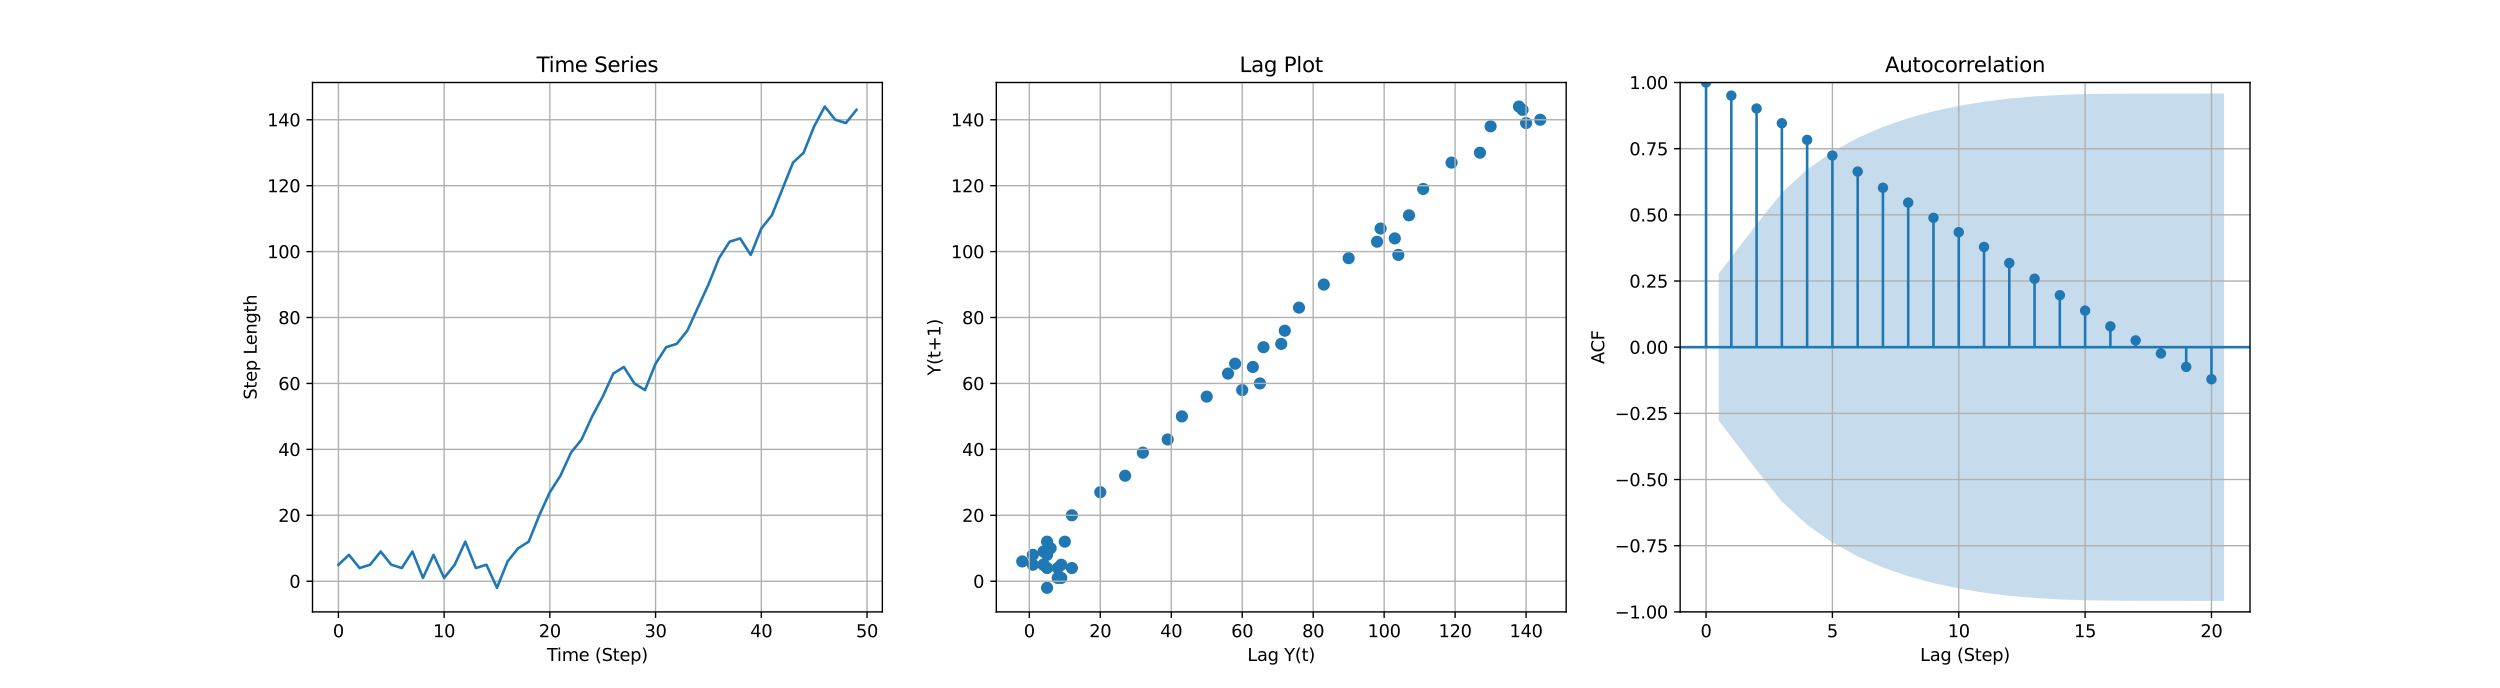 <?xml version="1.0" encoding="utf-8" standalone="no"?>
<!DOCTYPE svg PUBLIC "-//W3C//DTD SVG 1.1//EN"
  "http://www.w3.org/Graphics/SVG/1.1/DTD/svg11.dtd">
<svg xmlns:xlink="http://www.w3.org/1999/xlink" width="1440pt" height="396pt" viewBox="0 0 1440 396" xmlns="http://www.w3.org/2000/svg" version="1.1">
 <defs>
  <style type="text/css">*{stroke-linejoin: round; stroke-linecap: butt}</style>
 </defs>
 <g id="figure_1">
  <g id="patch_1">
   <path d="M 0 396 
L 1440 396 
L 1440 0 
L 0 0 
z
" style="fill: #ffffff"/>
  </g>
  <g id="axes_1">
   <g id="patch_2">
    <path d="M 180 352.44 
L 508.235 352.44 
L 508.235 47.52 
L 180 47.52 
z
" style="fill: #ffffff"/>
   </g>
   <g id="matplotlib.axis_1">
    <g id="xtick_1">
     <g id="line2d_1">
      <path d="M 194.92 352.44 
L 194.92 47.52 
" clip-path="url(#p17cca7679c)" style="fill: none; stroke: #b0b0b0; stroke-width: 0.8; stroke-linecap: square"/>
     </g>
     <g id="line2d_2">
      <defs>
       <path id="m54117501cc" d="M 0 0 
L 0 3.5 
" style="stroke: #000000; stroke-width: 0.8"/>
      </defs>
      <g>
       <use xlink:href="#m54117501cc" x="194.92" y="352.44" style="stroke: #000000; stroke-width: 0.8"/>
      </g>
     </g>
     <g id="text_1">
      <!-- 0 -->
      <g transform="translate(191.739 367.038)scale(0.1 -0.1)">
       <defs>
        <path id="DejaVuSans-30" d="M 2034 4250 
Q 1547 4250 1301 3770 
Q 1056 3291 1056 2328 
Q 1056 1369 1301 889 
Q 1547 409 2034 409 
Q 2525 409 2770 889 
Q 3016 1369 3016 2328 
Q 3016 3291 2770 3770 
Q 2525 4250 2034 4250 
z
M 2034 4750 
Q 2819 4750 3233 4129 
Q 3647 3509 3647 2328 
Q 3647 1150 3233 529 
Q 2819 -91 2034 -91 
Q 1250 -91 836 529 
Q 422 1150 422 2328 
Q 422 3509 836 4129 
Q 1250 4750 2034 4750 
z
" transform="scale(0.016)"/>
       </defs>
       <use xlink:href="#DejaVuSans-30"/>
      </g>
     </g>
    </g>
    <g id="xtick_2">
     <g id="line2d_3">
      <path d="M 255.817 352.44 
L 255.817 47.52 
" clip-path="url(#p17cca7679c)" style="fill: none; stroke: #b0b0b0; stroke-width: 0.8; stroke-linecap: square"/>
     </g>
     <g id="line2d_4">
      <g>
       <use xlink:href="#m54117501cc" x="255.817" y="352.44" style="stroke: #000000; stroke-width: 0.8"/>
      </g>
     </g>
     <g id="text_2">
      <!-- 10 -->
      <g transform="translate(249.454 367.038)scale(0.1 -0.1)">
       <defs>
        <path id="DejaVuSans-31" d="M 794 531 
L 1825 531 
L 1825 4091 
L 703 3866 
L 703 4441 
L 1819 4666 
L 2450 4666 
L 2450 531 
L 3481 531 
L 3481 0 
L 794 0 
L 794 531 
z
" transform="scale(0.016)"/>
       </defs>
       <use xlink:href="#DejaVuSans-31"/>
       <use xlink:href="#DejaVuSans-30" x="63.623"/>
      </g>
     </g>
    </g>
    <g id="xtick_3">
     <g id="line2d_5">
      <path d="M 316.714 352.44 
L 316.714 47.52 
" clip-path="url(#p17cca7679c)" style="fill: none; stroke: #b0b0b0; stroke-width: 0.8; stroke-linecap: square"/>
     </g>
     <g id="line2d_6">
      <g>
       <use xlink:href="#m54117501cc" x="316.714" y="352.44" style="stroke: #000000; stroke-width: 0.8"/>
      </g>
     </g>
     <g id="text_3">
      <!-- 20 -->
      <g transform="translate(310.351 367.038)scale(0.1 -0.1)">
       <defs>
        <path id="DejaVuSans-32" d="M 1228 531 
L 3431 531 
L 3431 0 
L 469 0 
L 469 531 
Q 828 903 1448 1529 
Q 2069 2156 2228 2338 
Q 2531 2678 2651 2914 
Q 2772 3150 2772 3378 
Q 2772 3750 2511 3984 
Q 2250 4219 1831 4219 
Q 1534 4219 1204 4116 
Q 875 4013 500 3803 
L 500 4441 
Q 881 4594 1212 4672 
Q 1544 4750 1819 4750 
Q 2544 4750 2975 4387 
Q 3406 4025 3406 3419 
Q 3406 3131 3298 2873 
Q 3191 2616 2906 2266 
Q 2828 2175 2409 1742 
Q 1991 1309 1228 531 
z
" transform="scale(0.016)"/>
       </defs>
       <use xlink:href="#DejaVuSans-32"/>
       <use xlink:href="#DejaVuSans-30" x="63.623"/>
      </g>
     </g>
    </g>
    <g id="xtick_4">
     <g id="line2d_7">
      <path d="M 377.611 352.44 
L 377.611 47.52 
" clip-path="url(#p17cca7679c)" style="fill: none; stroke: #b0b0b0; stroke-width: 0.8; stroke-linecap: square"/>
     </g>
     <g id="line2d_8">
      <g>
       <use xlink:href="#m54117501cc" x="377.611" y="352.44" style="stroke: #000000; stroke-width: 0.8"/>
      </g>
     </g>
     <g id="text_4">
      <!-- 30 -->
      <g transform="translate(371.249 367.038)scale(0.1 -0.1)">
       <defs>
        <path id="DejaVuSans-33" d="M 2597 2516 
Q 3050 2419 3304 2112 
Q 3559 1806 3559 1356 
Q 3559 666 3084 287 
Q 2609 -91 1734 -91 
Q 1441 -91 1130 -33 
Q 819 25 488 141 
L 488 750 
Q 750 597 1062 519 
Q 1375 441 1716 441 
Q 2309 441 2620 675 
Q 2931 909 2931 1356 
Q 2931 1769 2642 2001 
Q 2353 2234 1838 2234 
L 1294 2234 
L 1294 2753 
L 1863 2753 
Q 2328 2753 2575 2939 
Q 2822 3125 2822 3475 
Q 2822 3834 2567 4026 
Q 2313 4219 1838 4219 
Q 1578 4219 1281 4162 
Q 984 4106 628 3988 
L 628 4550 
Q 988 4650 1302 4700 
Q 1616 4750 1894 4750 
Q 2613 4750 3031 4423 
Q 3450 4097 3450 3541 
Q 3450 3153 3228 2886 
Q 3006 2619 2597 2516 
z
" transform="scale(0.016)"/>
       </defs>
       <use xlink:href="#DejaVuSans-33"/>
       <use xlink:href="#DejaVuSans-30" x="63.623"/>
      </g>
     </g>
    </g>
    <g id="xtick_5">
     <g id="line2d_9">
      <path d="M 438.508 352.44 
L 438.508 47.52 
" clip-path="url(#p17cca7679c)" style="fill: none; stroke: #b0b0b0; stroke-width: 0.8; stroke-linecap: square"/>
     </g>
     <g id="line2d_10">
      <g>
       <use xlink:href="#m54117501cc" x="438.508" y="352.44" style="stroke: #000000; stroke-width: 0.8"/>
      </g>
     </g>
     <g id="text_5">
      <!-- 40 -->
      <g transform="translate(432.146 367.038)scale(0.1 -0.1)">
       <defs>
        <path id="DejaVuSans-34" d="M 2419 4116 
L 825 1625 
L 2419 1625 
L 2419 4116 
z
M 2253 4666 
L 3047 4666 
L 3047 1625 
L 3713 1625 
L 3713 1100 
L 3047 1100 
L 3047 0 
L 2419 0 
L 2419 1100 
L 313 1100 
L 313 1709 
L 2253 4666 
z
" transform="scale(0.016)"/>
       </defs>
       <use xlink:href="#DejaVuSans-34"/>
       <use xlink:href="#DejaVuSans-30" x="63.623"/>
      </g>
     </g>
    </g>
    <g id="xtick_6">
     <g id="line2d_11">
      <path d="M 499.405 352.44 
L 499.405 47.52 
" clip-path="url(#p17cca7679c)" style="fill: none; stroke: #b0b0b0; stroke-width: 0.8; stroke-linecap: square"/>
     </g>
     <g id="line2d_12">
      <g>
       <use xlink:href="#m54117501cc" x="499.405" y="352.44" style="stroke: #000000; stroke-width: 0.8"/>
      </g>
     </g>
     <g id="text_6">
      <!-- 50 -->
      <g transform="translate(493.043 367.038)scale(0.1 -0.1)">
       <defs>
        <path id="DejaVuSans-35" d="M 691 4666 
L 3169 4666 
L 3169 4134 
L 1269 4134 
L 1269 2991 
Q 1406 3038 1543 3061 
Q 1681 3084 1819 3084 
Q 2600 3084 3056 2656 
Q 3513 2228 3513 1497 
Q 3513 744 3044 326 
Q 2575 -91 1722 -91 
Q 1428 -91 1123 -41 
Q 819 9 494 109 
L 494 744 
Q 775 591 1075 516 
Q 1375 441 1709 441 
Q 2250 441 2565 725 
Q 2881 1009 2881 1497 
Q 2881 1984 2565 2268 
Q 2250 2553 1709 2553 
Q 1456 2553 1204 2497 
Q 953 2441 691 2322 
L 691 4666 
z
" transform="scale(0.016)"/>
       </defs>
       <use xlink:href="#DejaVuSans-35"/>
       <use xlink:href="#DejaVuSans-30" x="63.623"/>
      </g>
     </g>
    </g>
    <g id="text_7">
     <!-- Time (Step) -->
     <g transform="translate(315.008 380.717)scale(0.1 -0.1)">
      <defs>
       <path id="DejaVuSans-54" d="M -19 4666 
L 3928 4666 
L 3928 4134 
L 2272 4134 
L 2272 0 
L 1638 0 
L 1638 4134 
L -19 4134 
L -19 4666 
z
" transform="scale(0.016)"/>
       <path id="DejaVuSans-69" d="M 603 3500 
L 1178 3500 
L 1178 0 
L 603 0 
L 603 3500 
z
M 603 4863 
L 1178 4863 
L 1178 4134 
L 603 4134 
L 603 4863 
z
" transform="scale(0.016)"/>
       <path id="DejaVuSans-6d" d="M 3328 2828 
Q 3544 3216 3844 3400 
Q 4144 3584 4550 3584 
Q 5097 3584 5394 3201 
Q 5691 2819 5691 2113 
L 5691 0 
L 5113 0 
L 5113 2094 
Q 5113 2597 4934 2840 
Q 4756 3084 4391 3084 
Q 3944 3084 3684 2787 
Q 3425 2491 3425 1978 
L 3425 0 
L 2847 0 
L 2847 2094 
Q 2847 2600 2669 2842 
Q 2491 3084 2119 3084 
Q 1678 3084 1418 2786 
Q 1159 2488 1159 1978 
L 1159 0 
L 581 0 
L 581 3500 
L 1159 3500 
L 1159 2956 
Q 1356 3278 1631 3431 
Q 1906 3584 2284 3584 
Q 2666 3584 2933 3390 
Q 3200 3197 3328 2828 
z
" transform="scale(0.016)"/>
       <path id="DejaVuSans-65" d="M 3597 1894 
L 3597 1613 
L 953 1613 
Q 991 1019 1311 708 
Q 1631 397 2203 397 
Q 2534 397 2845 478 
Q 3156 559 3463 722 
L 3463 178 
Q 3153 47 2828 -22 
Q 2503 -91 2169 -91 
Q 1331 -91 842 396 
Q 353 884 353 1716 
Q 353 2575 817 3079 
Q 1281 3584 2069 3584 
Q 2775 3584 3186 3129 
Q 3597 2675 3597 1894 
z
M 3022 2063 
Q 3016 2534 2758 2815 
Q 2500 3097 2075 3097 
Q 1594 3097 1305 2825 
Q 1016 2553 972 2059 
L 3022 2063 
z
" transform="scale(0.016)"/>
       <path id="DejaVuSans-20" transform="scale(0.016)"/>
       <path id="DejaVuSans-28" d="M 1984 4856 
Q 1566 4138 1362 3434 
Q 1159 2731 1159 2009 
Q 1159 1288 1364 580 
Q 1569 -128 1984 -844 
L 1484 -844 
Q 1016 -109 783 600 
Q 550 1309 550 2009 
Q 550 2706 781 3412 
Q 1013 4119 1484 4856 
L 1984 4856 
z
" transform="scale(0.016)"/>
       <path id="DejaVuSans-53" d="M 3425 4513 
L 3425 3897 
Q 3066 4069 2747 4153 
Q 2428 4238 2131 4238 
Q 1616 4238 1336 4038 
Q 1056 3838 1056 3469 
Q 1056 3159 1242 3001 
Q 1428 2844 1947 2747 
L 2328 2669 
Q 3034 2534 3370 2195 
Q 3706 1856 3706 1288 
Q 3706 609 3251 259 
Q 2797 -91 1919 -91 
Q 1588 -91 1214 -16 
Q 841 59 441 206 
L 441 856 
Q 825 641 1194 531 
Q 1563 422 1919 422 
Q 2459 422 2753 634 
Q 3047 847 3047 1241 
Q 3047 1584 2836 1778 
Q 2625 1972 2144 2069 
L 1759 2144 
Q 1053 2284 737 2584 
Q 422 2884 422 3419 
Q 422 4038 858 4394 
Q 1294 4750 2059 4750 
Q 2388 4750 2728 4690 
Q 3069 4631 3425 4513 
z
" transform="scale(0.016)"/>
       <path id="DejaVuSans-74" d="M 1172 4494 
L 1172 3500 
L 2356 3500 
L 2356 3053 
L 1172 3053 
L 1172 1153 
Q 1172 725 1289 603 
Q 1406 481 1766 481 
L 2356 481 
L 2356 0 
L 1766 0 
Q 1100 0 847 248 
Q 594 497 594 1153 
L 594 3053 
L 172 3053 
L 172 3500 
L 594 3500 
L 594 4494 
L 1172 4494 
z
" transform="scale(0.016)"/>
       <path id="DejaVuSans-70" d="M 1159 525 
L 1159 -1331 
L 581 -1331 
L 581 3500 
L 1159 3500 
L 1159 2969 
Q 1341 3281 1617 3432 
Q 1894 3584 2278 3584 
Q 2916 3584 3314 3078 
Q 3713 2572 3713 1747 
Q 3713 922 3314 415 
Q 2916 -91 2278 -91 
Q 1894 -91 1617 61 
Q 1341 213 1159 525 
z
M 3116 1747 
Q 3116 2381 2855 2742 
Q 2594 3103 2138 3103 
Q 1681 3103 1420 2742 
Q 1159 2381 1159 1747 
Q 1159 1113 1420 752 
Q 1681 391 2138 391 
Q 2594 391 2855 752 
Q 3116 1113 3116 1747 
z
" transform="scale(0.016)"/>
       <path id="DejaVuSans-29" d="M 513 4856 
L 1013 4856 
Q 1481 4119 1714 3412 
Q 1947 2706 1947 2009 
Q 1947 1309 1714 600 
Q 1481 -109 1013 -844 
L 513 -844 
Q 928 -128 1133 580 
Q 1338 1288 1338 2009 
Q 1338 2731 1133 3434 
Q 928 4138 513 4856 
z
" transform="scale(0.016)"/>
      </defs>
      <use xlink:href="#DejaVuSans-54"/>
      <use xlink:href="#DejaVuSans-69" x="57.959"/>
      <use xlink:href="#DejaVuSans-6d" x="85.742"/>
      <use xlink:href="#DejaVuSans-65" x="183.154"/>
      <use xlink:href="#DejaVuSans-20" x="244.678"/>
      <use xlink:href="#DejaVuSans-28" x="276.465"/>
      <use xlink:href="#DejaVuSans-53" x="315.479"/>
      <use xlink:href="#DejaVuSans-74" x="378.955"/>
      <use xlink:href="#DejaVuSans-65" x="418.164"/>
      <use xlink:href="#DejaVuSans-70" x="479.688"/>
      <use xlink:href="#DejaVuSans-29" x="543.164"/>
     </g>
    </g>
   </g>
   <g id="matplotlib.axis_2">
    <g id="ytick_1">
     <g id="line2d_13">
      <path d="M 180 334.783 
L 508.235 334.783 
" clip-path="url(#p17cca7679c)" style="fill: none; stroke: #b0b0b0; stroke-width: 0.8; stroke-linecap: square"/>
     </g>
     <g id="line2d_14">
      <defs>
       <path id="m0c934d6761" d="M 0 0 
L -3.5 0 
" style="stroke: #000000; stroke-width: 0.8"/>
      </defs>
      <g>
       <use xlink:href="#m0c934d6761" x="180" y="334.783" style="stroke: #000000; stroke-width: 0.8"/>
      </g>
     </g>
     <g id="text_8">
      <!-- 0 -->
      <g transform="translate(166.637 338.582)scale(0.1 -0.1)">
       <use xlink:href="#DejaVuSans-30"/>
      </g>
     </g>
    </g>
    <g id="ytick_2">
     <g id="line2d_15">
      <path d="M 180 296.81 
L 508.235 296.81 
" clip-path="url(#p17cca7679c)" style="fill: none; stroke: #b0b0b0; stroke-width: 0.8; stroke-linecap: square"/>
     </g>
     <g id="line2d_16">
      <g>
       <use xlink:href="#m0c934d6761" x="180" y="296.81" style="stroke: #000000; stroke-width: 0.8"/>
      </g>
     </g>
     <g id="text_9">
      <!-- 20 -->
      <g transform="translate(160.275 300.609)scale(0.1 -0.1)">
       <use xlink:href="#DejaVuSans-32"/>
       <use xlink:href="#DejaVuSans-30" x="63.623"/>
      </g>
     </g>
    </g>
    <g id="ytick_3">
     <g id="line2d_17">
      <path d="M 180 258.838 
L 508.235 258.838 
" clip-path="url(#p17cca7679c)" style="fill: none; stroke: #b0b0b0; stroke-width: 0.8; stroke-linecap: square"/>
     </g>
     <g id="line2d_18">
      <g>
       <use xlink:href="#m0c934d6761" x="180" y="258.838" style="stroke: #000000; stroke-width: 0.8"/>
      </g>
     </g>
     <g id="text_10">
      <!-- 40 -->
      <g transform="translate(160.275 262.637)scale(0.1 -0.1)">
       <use xlink:href="#DejaVuSans-34"/>
       <use xlink:href="#DejaVuSans-30" x="63.623"/>
      </g>
     </g>
    </g>
    <g id="ytick_4">
     <g id="line2d_19">
      <path d="M 180 220.865 
L 508.235 220.865 
" clip-path="url(#p17cca7679c)" style="fill: none; stroke: #b0b0b0; stroke-width: 0.8; stroke-linecap: square"/>
     </g>
     <g id="line2d_20">
      <g>
       <use xlink:href="#m0c934d6761" x="180" y="220.865" style="stroke: #000000; stroke-width: 0.8"/>
      </g>
     </g>
     <g id="text_11">
      <!-- 60 -->
      <g transform="translate(160.275 224.664)scale(0.1 -0.1)">
       <defs>
        <path id="DejaVuSans-36" d="M 2113 2584 
Q 1688 2584 1439 2293 
Q 1191 2003 1191 1497 
Q 1191 994 1439 701 
Q 1688 409 2113 409 
Q 2538 409 2786 701 
Q 3034 994 3034 1497 
Q 3034 2003 2786 2293 
Q 2538 2584 2113 2584 
z
M 3366 4563 
L 3366 3988 
Q 3128 4100 2886 4159 
Q 2644 4219 2406 4219 
Q 1781 4219 1451 3797 
Q 1122 3375 1075 2522 
Q 1259 2794 1537 2939 
Q 1816 3084 2150 3084 
Q 2853 3084 3261 2657 
Q 3669 2231 3669 1497 
Q 3669 778 3244 343 
Q 2819 -91 2113 -91 
Q 1303 -91 875 529 
Q 447 1150 447 2328 
Q 447 3434 972 4092 
Q 1497 4750 2381 4750 
Q 2619 4750 2861 4703 
Q 3103 4656 3366 4563 
z
" transform="scale(0.016)"/>
       </defs>
       <use xlink:href="#DejaVuSans-36"/>
       <use xlink:href="#DejaVuSans-30" x="63.623"/>
      </g>
     </g>
    </g>
    <g id="ytick_5">
     <g id="line2d_21">
      <path d="M 180 182.892 
L 508.235 182.892 
" clip-path="url(#p17cca7679c)" style="fill: none; stroke: #b0b0b0; stroke-width: 0.8; stroke-linecap: square"/>
     </g>
     <g id="line2d_22">
      <g>
       <use xlink:href="#m0c934d6761" x="180" y="182.892" style="stroke: #000000; stroke-width: 0.8"/>
      </g>
     </g>
     <g id="text_12">
      <!-- 80 -->
      <g transform="translate(160.275 186.692)scale(0.1 -0.1)">
       <defs>
        <path id="DejaVuSans-38" d="M 2034 2216 
Q 1584 2216 1326 1975 
Q 1069 1734 1069 1313 
Q 1069 891 1326 650 
Q 1584 409 2034 409 
Q 2484 409 2743 651 
Q 3003 894 3003 1313 
Q 3003 1734 2745 1975 
Q 2488 2216 2034 2216 
z
M 1403 2484 
Q 997 2584 770 2862 
Q 544 3141 544 3541 
Q 544 4100 942 4425 
Q 1341 4750 2034 4750 
Q 2731 4750 3128 4425 
Q 3525 4100 3525 3541 
Q 3525 3141 3298 2862 
Q 3072 2584 2669 2484 
Q 3125 2378 3379 2068 
Q 3634 1759 3634 1313 
Q 3634 634 3220 271 
Q 2806 -91 2034 -91 
Q 1263 -91 848 271 
Q 434 634 434 1313 
Q 434 1759 690 2068 
Q 947 2378 1403 2484 
z
M 1172 3481 
Q 1172 3119 1398 2916 
Q 1625 2713 2034 2713 
Q 2441 2713 2670 2916 
Q 2900 3119 2900 3481 
Q 2900 3844 2670 4047 
Q 2441 4250 2034 4250 
Q 1625 4250 1398 4047 
Q 1172 3844 1172 3481 
z
" transform="scale(0.016)"/>
       </defs>
       <use xlink:href="#DejaVuSans-38"/>
       <use xlink:href="#DejaVuSans-30" x="63.623"/>
      </g>
     </g>
    </g>
    <g id="ytick_6">
     <g id="line2d_23">
      <path d="M 180 144.92 
L 508.235 144.92 
" clip-path="url(#p17cca7679c)" style="fill: none; stroke: #b0b0b0; stroke-width: 0.8; stroke-linecap: square"/>
     </g>
     <g id="line2d_24">
      <g>
       <use xlink:href="#m0c934d6761" x="180" y="144.92" style="stroke: #000000; stroke-width: 0.8"/>
      </g>
     </g>
     <g id="text_13">
      <!-- 100 -->
      <g transform="translate(153.912 148.719)scale(0.1 -0.1)">
       <use xlink:href="#DejaVuSans-31"/>
       <use xlink:href="#DejaVuSans-30" x="63.623"/>
       <use xlink:href="#DejaVuSans-30" x="127.246"/>
      </g>
     </g>
    </g>
    <g id="ytick_7">
     <g id="line2d_25">
      <path d="M 180 106.947 
L 508.235 106.947 
" clip-path="url(#p17cca7679c)" style="fill: none; stroke: #b0b0b0; stroke-width: 0.8; stroke-linecap: square"/>
     </g>
     <g id="line2d_26">
      <g>
       <use xlink:href="#m0c934d6761" x="180" y="106.947" style="stroke: #000000; stroke-width: 0.8"/>
      </g>
     </g>
     <g id="text_14">
      <!-- 120 -->
      <g transform="translate(153.912 110.746)scale(0.1 -0.1)">
       <use xlink:href="#DejaVuSans-31"/>
       <use xlink:href="#DejaVuSans-32" x="63.623"/>
       <use xlink:href="#DejaVuSans-30" x="127.246"/>
      </g>
     </g>
    </g>
    <g id="ytick_8">
     <g id="line2d_27">
      <path d="M 180 68.975 
L 508.235 68.975 
" clip-path="url(#p17cca7679c)" style="fill: none; stroke: #b0b0b0; stroke-width: 0.8; stroke-linecap: square"/>
     </g>
     <g id="line2d_28">
      <g>
       <use xlink:href="#m0c934d6761" x="180" y="68.975" style="stroke: #000000; stroke-width: 0.8"/>
      </g>
     </g>
     <g id="text_15">
      <!-- 140 -->
      <g transform="translate(153.912 72.774)scale(0.1 -0.1)">
       <use xlink:href="#DejaVuSans-31"/>
       <use xlink:href="#DejaVuSans-34" x="63.623"/>
       <use xlink:href="#DejaVuSans-30" x="127.246"/>
      </g>
     </g>
    </g>
    <g id="text_16">
     <!-- Step Length -->
     <g transform="translate(147.833 230.201)rotate(-90)scale(0.1 -0.1)">
      <defs>
       <path id="DejaVuSans-4c" d="M 628 4666 
L 1259 4666 
L 1259 531 
L 3531 531 
L 3531 0 
L 628 0 
L 628 4666 
z
" transform="scale(0.016)"/>
       <path id="DejaVuSans-6e" d="M 3513 2113 
L 3513 0 
L 2938 0 
L 2938 2094 
Q 2938 2591 2744 2837 
Q 2550 3084 2163 3084 
Q 1697 3084 1428 2787 
Q 1159 2491 1159 1978 
L 1159 0 
L 581 0 
L 581 3500 
L 1159 3500 
L 1159 2956 
Q 1366 3272 1645 3428 
Q 1925 3584 2291 3584 
Q 2894 3584 3203 3211 
Q 3513 2838 3513 2113 
z
" transform="scale(0.016)"/>
       <path id="DejaVuSans-67" d="M 2906 1791 
Q 2906 2416 2648 2759 
Q 2391 3103 1925 3103 
Q 1463 3103 1205 2759 
Q 947 2416 947 1791 
Q 947 1169 1205 825 
Q 1463 481 1925 481 
Q 2391 481 2648 825 
Q 2906 1169 2906 1791 
z
M 3481 434 
Q 3481 -459 3084 -895 
Q 2688 -1331 1869 -1331 
Q 1566 -1331 1297 -1286 
Q 1028 -1241 775 -1147 
L 775 -588 
Q 1028 -725 1275 -790 
Q 1522 -856 1778 -856 
Q 2344 -856 2625 -561 
Q 2906 -266 2906 331 
L 2906 616 
Q 2728 306 2450 153 
Q 2172 0 1784 0 
Q 1141 0 747 490 
Q 353 981 353 1791 
Q 353 2603 747 3093 
Q 1141 3584 1784 3584 
Q 2172 3584 2450 3431 
Q 2728 3278 2906 2969 
L 2906 3500 
L 3481 3500 
L 3481 434 
z
" transform="scale(0.016)"/>
       <path id="DejaVuSans-68" d="M 3513 2113 
L 3513 0 
L 2938 0 
L 2938 2094 
Q 2938 2591 2744 2837 
Q 2550 3084 2163 3084 
Q 1697 3084 1428 2787 
Q 1159 2491 1159 1978 
L 1159 0 
L 581 0 
L 581 4863 
L 1159 4863 
L 1159 2956 
Q 1366 3272 1645 3428 
Q 1925 3584 2291 3584 
Q 2894 3584 3203 3211 
Q 3513 2838 3513 2113 
z
" transform="scale(0.016)"/>
      </defs>
      <use xlink:href="#DejaVuSans-53"/>
      <use xlink:href="#DejaVuSans-74" x="63.477"/>
      <use xlink:href="#DejaVuSans-65" x="102.686"/>
      <use xlink:href="#DejaVuSans-70" x="164.209"/>
      <use xlink:href="#DejaVuSans-20" x="227.686"/>
      <use xlink:href="#DejaVuSans-4c" x="259.473"/>
      <use xlink:href="#DejaVuSans-65" x="313.436"/>
      <use xlink:href="#DejaVuSans-6e" x="374.959"/>
      <use xlink:href="#DejaVuSans-67" x="438.338"/>
      <use xlink:href="#DejaVuSans-74" x="501.814"/>
      <use xlink:href="#DejaVuSans-68" x="541.023"/>
     </g>
    </g>
   </g>
   <g id="line2d_29">
    <path d="M 194.92 325.29 
L 201.009 319.594 
L 207.099 327.188 
L 213.189 325.29 
L 219.279 317.695 
L 225.368 325.29 
L 231.458 327.188 
L 237.548 317.695 
L 243.637 332.884 
L 249.727 319.594 
L 255.817 332.884 
L 261.907 325.29 
L 267.996 311.999 
L 274.086 327.188 
L 280.176 325.29 
L 286.265 338.58 
L 292.355 323.391 
L 298.445 315.796 
L 304.535 311.999 
L 310.624 296.81 
L 316.714 283.52 
L 322.804 274.027 
L 328.893 260.736 
L 334.983 253.142 
L 341.073 239.851 
L 347.163 228.459 
L 353.252 215.169 
L 359.342 211.372 
L 365.432 220.865 
L 371.521 224.662 
L 377.611 209.473 
L 383.701 199.98 
L 389.79 198.081 
L 395.88 190.487 
L 401.97 177.196 
L 408.06 163.906 
L 414.149 148.717 
L 420.239 139.224 
L 426.329 137.325 
L 432.418 146.818 
L 438.508 131.629 
L 444.598 124.035 
L 450.688 108.846 
L 456.777 93.657 
L 462.867 87.961 
L 468.957 72.772 
L 475.046 61.38 
L 481.136 68.975 
L 487.226 70.873 
L 493.316 63.279 
" clip-path="url(#p17cca7679c)" style="fill: none; stroke: #1f77b4; stroke-width: 1.5; stroke-linecap: square"/>
   </g>
   <g id="patch_3">
    <path d="M 180 352.44 
L 180 47.52 
" style="fill: none; stroke: #000000; stroke-width: 0.8; stroke-linejoin: miter; stroke-linecap: square"/>
   </g>
   <g id="patch_4">
    <path d="M 508.235 352.44 
L 508.235 47.52 
" style="fill: none; stroke: #000000; stroke-width: 0.8; stroke-linejoin: miter; stroke-linecap: square"/>
   </g>
   <g id="patch_5">
    <path d="M 180 352.44 
L 508.235 352.44 
" style="fill: none; stroke: #000000; stroke-width: 0.8; stroke-linejoin: miter; stroke-linecap: square"/>
   </g>
   <g id="patch_6">
    <path d="M 180 47.52 
L 508.235 47.52 
" style="fill: none; stroke: #000000; stroke-width: 0.8; stroke-linejoin: miter; stroke-linecap: square"/>
   </g>
   <g id="text_17">
    <!-- Time Series -->
    <g transform="translate(309.079 41.52)scale(0.12 -0.12)">
     <defs>
      <path id="DejaVuSans-72" d="M 2631 2963 
Q 2534 3019 2420 3045 
Q 2306 3072 2169 3072 
Q 1681 3072 1420 2755 
Q 1159 2438 1159 1844 
L 1159 0 
L 581 0 
L 581 3500 
L 1159 3500 
L 1159 2956 
Q 1341 3275 1631 3429 
Q 1922 3584 2338 3584 
Q 2397 3584 2469 3576 
Q 2541 3569 2628 3553 
L 2631 2963 
z
" transform="scale(0.016)"/>
      <path id="DejaVuSans-73" d="M 2834 3397 
L 2834 2853 
Q 2591 2978 2328 3040 
Q 2066 3103 1784 3103 
Q 1356 3103 1142 2972 
Q 928 2841 928 2578 
Q 928 2378 1081 2264 
Q 1234 2150 1697 2047 
L 1894 2003 
Q 2506 1872 2764 1633 
Q 3022 1394 3022 966 
Q 3022 478 2636 193 
Q 2250 -91 1575 -91 
Q 1294 -91 989 -36 
Q 684 19 347 128 
L 347 722 
Q 666 556 975 473 
Q 1284 391 1588 391 
Q 1994 391 2212 530 
Q 2431 669 2431 922 
Q 2431 1156 2273 1281 
Q 2116 1406 1581 1522 
L 1381 1569 
Q 847 1681 609 1914 
Q 372 2147 372 2553 
Q 372 3047 722 3315 
Q 1072 3584 1716 3584 
Q 2034 3584 2315 3537 
Q 2597 3491 2834 3397 
z
" transform="scale(0.016)"/>
     </defs>
     <use xlink:href="#DejaVuSans-54"/>
     <use xlink:href="#DejaVuSans-69" x="57.959"/>
     <use xlink:href="#DejaVuSans-6d" x="85.742"/>
     <use xlink:href="#DejaVuSans-65" x="183.154"/>
     <use xlink:href="#DejaVuSans-20" x="244.678"/>
     <use xlink:href="#DejaVuSans-53" x="276.465"/>
     <use xlink:href="#DejaVuSans-65" x="339.941"/>
     <use xlink:href="#DejaVuSans-72" x="401.465"/>
     <use xlink:href="#DejaVuSans-69" x="442.578"/>
     <use xlink:href="#DejaVuSans-65" x="470.361"/>
     <use xlink:href="#DejaVuSans-73" x="531.885"/>
    </g>
   </g>
  </g>
  <g id="axes_2">
   <g id="patch_7">
    <path d="M 573.882 352.44 
L 902.118 352.44 
L 902.118 47.52 
L 573.882 47.52 
z
" style="fill: #ffffff"/>
   </g>
   <g id="PathCollection_1">
    <defs>
     <path id="m9825f44254" d="M 0 3 
C 0.796 3 1.559 2.684 2.121 2.121 
C 2.684 1.559 3 0.796 3 0 
C 3 -0.796 2.684 -1.559 2.121 -2.121 
C 1.559 -2.684 0.796 -3 0 -3 
C -0.796 -3 -1.559 -2.684 -2.121 -2.121 
C -2.684 -1.559 -3 -0.796 -3 0 
C -3 0.796 -2.684 1.559 -2.121 2.121 
C -1.559 2.684 -0.796 3 0 3 
z
" style="stroke: #1f77b4"/>
    </defs>
    <g clip-path="url(#p03cc99c087)">
     <use xlink:href="#m9825f44254" x="603.109" y="319.594" style="fill: #1f77b4; stroke: #1f77b4"/>
     <use xlink:href="#m9825f44254" x="609.24" y="327.188" style="fill: #1f77b4; stroke: #1f77b4"/>
     <use xlink:href="#m9825f44254" x="601.065" y="325.29" style="fill: #1f77b4; stroke: #1f77b4"/>
     <use xlink:href="#m9825f44254" x="603.109" y="317.695" style="fill: #1f77b4; stroke: #1f77b4"/>
     <use xlink:href="#m9825f44254" x="611.284" y="325.29" style="fill: #1f77b4; stroke: #1f77b4"/>
     <use xlink:href="#m9825f44254" x="603.109" y="327.188" style="fill: #1f77b4; stroke: #1f77b4"/>
     <use xlink:href="#m9825f44254" x="601.065" y="317.695" style="fill: #1f77b4; stroke: #1f77b4"/>
     <use xlink:href="#m9825f44254" x="611.284" y="332.884" style="fill: #1f77b4; stroke: #1f77b4"/>
     <use xlink:href="#m9825f44254" x="594.934" y="319.594" style="fill: #1f77b4; stroke: #1f77b4"/>
     <use xlink:href="#m9825f44254" x="609.24" y="332.884" style="fill: #1f77b4; stroke: #1f77b4"/>
     <use xlink:href="#m9825f44254" x="594.934" y="325.29" style="fill: #1f77b4; stroke: #1f77b4"/>
     <use xlink:href="#m9825f44254" x="603.109" y="311.999" style="fill: #1f77b4; stroke: #1f77b4"/>
     <use xlink:href="#m9825f44254" x="617.415" y="327.188" style="fill: #1f77b4; stroke: #1f77b4"/>
     <use xlink:href="#m9825f44254" x="601.065" y="325.29" style="fill: #1f77b4; stroke: #1f77b4"/>
     <use xlink:href="#m9825f44254" x="603.109" y="338.58" style="fill: #1f77b4; stroke: #1f77b4"/>
     <use xlink:href="#m9825f44254" x="588.802" y="323.391" style="fill: #1f77b4; stroke: #1f77b4"/>
     <use xlink:href="#m9825f44254" x="605.153" y="315.796" style="fill: #1f77b4; stroke: #1f77b4"/>
     <use xlink:href="#m9825f44254" x="613.328" y="311.999" style="fill: #1f77b4; stroke: #1f77b4"/>
     <use xlink:href="#m9825f44254" x="617.415" y="296.81" style="fill: #1f77b4; stroke: #1f77b4"/>
     <use xlink:href="#m9825f44254" x="633.766" y="283.52" style="fill: #1f77b4; stroke: #1f77b4"/>
     <use xlink:href="#m9825f44254" x="648.073" y="274.027" style="fill: #1f77b4; stroke: #1f77b4"/>
     <use xlink:href="#m9825f44254" x="658.292" y="260.736" style="fill: #1f77b4; stroke: #1f77b4"/>
     <use xlink:href="#m9825f44254" x="672.598" y="253.142" style="fill: #1f77b4; stroke: #1f77b4"/>
     <use xlink:href="#m9825f44254" x="680.773" y="239.851" style="fill: #1f77b4; stroke: #1f77b4"/>
     <use xlink:href="#m9825f44254" x="695.08" y="228.459" style="fill: #1f77b4; stroke: #1f77b4"/>
     <use xlink:href="#m9825f44254" x="707.343" y="215.169" style="fill: #1f77b4; stroke: #1f77b4"/>
     <use xlink:href="#m9825f44254" x="721.65" y="211.372" style="fill: #1f77b4; stroke: #1f77b4"/>
     <use xlink:href="#m9825f44254" x="725.737" y="220.865" style="fill: #1f77b4; stroke: #1f77b4"/>
     <use xlink:href="#m9825f44254" x="715.518" y="224.662" style="fill: #1f77b4; stroke: #1f77b4"/>
     <use xlink:href="#m9825f44254" x="711.431" y="209.473" style="fill: #1f77b4; stroke: #1f77b4"/>
     <use xlink:href="#m9825f44254" x="727.781" y="199.98" style="fill: #1f77b4; stroke: #1f77b4"/>
     <use xlink:href="#m9825f44254" x="738" y="198.081" style="fill: #1f77b4; stroke: #1f77b4"/>
     <use xlink:href="#m9825f44254" x="740.044" y="190.487" style="fill: #1f77b4; stroke: #1f77b4"/>
     <use xlink:href="#m9825f44254" x="748.219" y="177.196" style="fill: #1f77b4; stroke: #1f77b4"/>
     <use xlink:href="#m9825f44254" x="762.526" y="163.906" style="fill: #1f77b4; stroke: #1f77b4"/>
     <use xlink:href="#m9825f44254" x="776.832" y="148.717" style="fill: #1f77b4; stroke: #1f77b4"/>
     <use xlink:href="#m9825f44254" x="793.183" y="139.224" style="fill: #1f77b4; stroke: #1f77b4"/>
     <use xlink:href="#m9825f44254" x="803.402" y="137.325" style="fill: #1f77b4; stroke: #1f77b4"/>
     <use xlink:href="#m9825f44254" x="805.446" y="146.818" style="fill: #1f77b4; stroke: #1f77b4"/>
     <use xlink:href="#m9825f44254" x="795.227" y="131.629" style="fill: #1f77b4; stroke: #1f77b4"/>
     <use xlink:href="#m9825f44254" x="811.577" y="124.035" style="fill: #1f77b4; stroke: #1f77b4"/>
     <use xlink:href="#m9825f44254" x="819.752" y="108.846" style="fill: #1f77b4; stroke: #1f77b4"/>
     <use xlink:href="#m9825f44254" x="836.103" y="93.657" style="fill: #1f77b4; stroke: #1f77b4"/>
     <use xlink:href="#m9825f44254" x="852.453" y="87.961" style="fill: #1f77b4; stroke: #1f77b4"/>
     <use xlink:href="#m9825f44254" x="858.585" y="72.772" style="fill: #1f77b4; stroke: #1f77b4"/>
     <use xlink:href="#m9825f44254" x="874.935" y="61.38" style="fill: #1f77b4; stroke: #1f77b4"/>
     <use xlink:href="#m9825f44254" x="887.198" y="68.975" style="fill: #1f77b4; stroke: #1f77b4"/>
     <use xlink:href="#m9825f44254" x="879.023" y="70.873" style="fill: #1f77b4; stroke: #1f77b4"/>
     <use xlink:href="#m9825f44254" x="876.979" y="63.279" style="fill: #1f77b4; stroke: #1f77b4"/>
    </g>
   </g>
   <g id="matplotlib.axis_3">
    <g id="xtick_7">
     <g id="line2d_30">
      <path d="M 592.89 352.44 
L 592.89 47.52 
" clip-path="url(#p03cc99c087)" style="fill: none; stroke: #b0b0b0; stroke-width: 0.8; stroke-linecap: square"/>
     </g>
     <g id="line2d_31">
      <g>
       <use xlink:href="#m54117501cc" x="592.89" y="352.44" style="stroke: #000000; stroke-width: 0.8"/>
      </g>
     </g>
     <g id="text_18">
      <!-- 0 -->
      <g transform="translate(589.709 367.038)scale(0.1 -0.1)">
       <use xlink:href="#DejaVuSans-30"/>
      </g>
     </g>
    </g>
    <g id="xtick_8">
     <g id="line2d_32">
      <path d="M 633.766 352.44 
L 633.766 47.52 
" clip-path="url(#p03cc99c087)" style="fill: none; stroke: #b0b0b0; stroke-width: 0.8; stroke-linecap: square"/>
     </g>
     <g id="line2d_33">
      <g>
       <use xlink:href="#m54117501cc" x="633.766" y="352.44" style="stroke: #000000; stroke-width: 0.8"/>
      </g>
     </g>
     <g id="text_19">
      <!-- 20 -->
      <g transform="translate(627.403 367.038)scale(0.1 -0.1)">
       <use xlink:href="#DejaVuSans-32"/>
       <use xlink:href="#DejaVuSans-30" x="63.623"/>
      </g>
     </g>
    </g>
    <g id="xtick_9">
     <g id="line2d_34">
      <path d="M 674.642 352.44 
L 674.642 47.52 
" clip-path="url(#p03cc99c087)" style="fill: none; stroke: #b0b0b0; stroke-width: 0.8; stroke-linecap: square"/>
     </g>
     <g id="line2d_35">
      <g>
       <use xlink:href="#m54117501cc" x="674.642" y="352.44" style="stroke: #000000; stroke-width: 0.8"/>
      </g>
     </g>
     <g id="text_20">
      <!-- 40 -->
      <g transform="translate(668.28 367.038)scale(0.1 -0.1)">
       <use xlink:href="#DejaVuSans-34"/>
       <use xlink:href="#DejaVuSans-30" x="63.623"/>
      </g>
     </g>
    </g>
    <g id="xtick_10">
     <g id="line2d_36">
      <path d="M 715.518 352.44 
L 715.518 47.52 
" clip-path="url(#p03cc99c087)" style="fill: none; stroke: #b0b0b0; stroke-width: 0.8; stroke-linecap: square"/>
     </g>
     <g id="line2d_37">
      <g>
       <use xlink:href="#m54117501cc" x="715.518" y="352.44" style="stroke: #000000; stroke-width: 0.8"/>
      </g>
     </g>
     <g id="text_21">
      <!-- 60 -->
      <g transform="translate(709.156 367.038)scale(0.1 -0.1)">
       <use xlink:href="#DejaVuSans-36"/>
       <use xlink:href="#DejaVuSans-30" x="63.623"/>
      </g>
     </g>
    </g>
    <g id="xtick_11">
     <g id="line2d_38">
      <path d="M 756.394 352.44 
L 756.394 47.52 
" clip-path="url(#p03cc99c087)" style="fill: none; stroke: #b0b0b0; stroke-width: 0.8; stroke-linecap: square"/>
     </g>
     <g id="line2d_39">
      <g>
       <use xlink:href="#m54117501cc" x="756.394" y="352.44" style="stroke: #000000; stroke-width: 0.8"/>
      </g>
     </g>
     <g id="text_22">
      <!-- 80 -->
      <g transform="translate(750.032 367.038)scale(0.1 -0.1)">
       <use xlink:href="#DejaVuSans-38"/>
       <use xlink:href="#DejaVuSans-30" x="63.623"/>
      </g>
     </g>
    </g>
    <g id="xtick_12">
     <g id="line2d_40">
      <path d="M 797.27 352.44 
L 797.27 47.52 
" clip-path="url(#p03cc99c087)" style="fill: none; stroke: #b0b0b0; stroke-width: 0.8; stroke-linecap: square"/>
     </g>
     <g id="line2d_41">
      <g>
       <use xlink:href="#m54117501cc" x="797.27" y="352.44" style="stroke: #000000; stroke-width: 0.8"/>
      </g>
     </g>
     <g id="text_23">
      <!-- 100 -->
      <g transform="translate(787.727 367.038)scale(0.1 -0.1)">
       <use xlink:href="#DejaVuSans-31"/>
       <use xlink:href="#DejaVuSans-30" x="63.623"/>
       <use xlink:href="#DejaVuSans-30" x="127.246"/>
      </g>
     </g>
    </g>
    <g id="xtick_13">
     <g id="line2d_42">
      <path d="M 838.147 352.44 
L 838.147 47.52 
" clip-path="url(#p03cc99c087)" style="fill: none; stroke: #b0b0b0; stroke-width: 0.8; stroke-linecap: square"/>
     </g>
     <g id="line2d_43">
      <g>
       <use xlink:href="#m54117501cc" x="838.147" y="352.44" style="stroke: #000000; stroke-width: 0.8"/>
      </g>
     </g>
     <g id="text_24">
      <!-- 120 -->
      <g transform="translate(828.603 367.038)scale(0.1 -0.1)">
       <use xlink:href="#DejaVuSans-31"/>
       <use xlink:href="#DejaVuSans-32" x="63.623"/>
       <use xlink:href="#DejaVuSans-30" x="127.246"/>
      </g>
     </g>
    </g>
    <g id="xtick_14">
     <g id="line2d_44">
      <path d="M 879.023 352.44 
L 879.023 47.52 
" clip-path="url(#p03cc99c087)" style="fill: none; stroke: #b0b0b0; stroke-width: 0.8; stroke-linecap: square"/>
     </g>
     <g id="line2d_45">
      <g>
       <use xlink:href="#m54117501cc" x="879.023" y="352.44" style="stroke: #000000; stroke-width: 0.8"/>
      </g>
     </g>
     <g id="text_25">
      <!-- 140 -->
      <g transform="translate(869.479 367.038)scale(0.1 -0.1)">
       <use xlink:href="#DejaVuSans-31"/>
       <use xlink:href="#DejaVuSans-34" x="63.623"/>
       <use xlink:href="#DejaVuSans-30" x="127.246"/>
      </g>
     </g>
    </g>
    <g id="text_26">
     <!-- Lag Y(t) -->
     <g transform="translate(718.471 380.717)scale(0.1 -0.1)">
      <defs>
       <path id="DejaVuSans-61" d="M 2194 1759 
Q 1497 1759 1228 1600 
Q 959 1441 959 1056 
Q 959 750 1161 570 
Q 1363 391 1709 391 
Q 2188 391 2477 730 
Q 2766 1069 2766 1631 
L 2766 1759 
L 2194 1759 
z
M 3341 1997 
L 3341 0 
L 2766 0 
L 2766 531 
Q 2569 213 2275 61 
Q 1981 -91 1556 -91 
Q 1019 -91 701 211 
Q 384 513 384 1019 
Q 384 1609 779 1909 
Q 1175 2209 1959 2209 
L 2766 2209 
L 2766 2266 
Q 2766 2663 2505 2880 
Q 2244 3097 1772 3097 
Q 1472 3097 1187 3025 
Q 903 2953 641 2809 
L 641 3341 
Q 956 3463 1253 3523 
Q 1550 3584 1831 3584 
Q 2591 3584 2966 3190 
Q 3341 2797 3341 1997 
z
" transform="scale(0.016)"/>
       <path id="DejaVuSans-59" d="M -13 4666 
L 666 4666 
L 1959 2747 
L 3244 4666 
L 3922 4666 
L 2272 2222 
L 2272 0 
L 1638 0 
L 1638 2222 
L -13 4666 
z
" transform="scale(0.016)"/>
      </defs>
      <use xlink:href="#DejaVuSans-4c"/>
      <use xlink:href="#DejaVuSans-61" x="55.713"/>
      <use xlink:href="#DejaVuSans-67" x="116.992"/>
      <use xlink:href="#DejaVuSans-20" x="180.469"/>
      <use xlink:href="#DejaVuSans-59" x="212.256"/>
      <use xlink:href="#DejaVuSans-28" x="273.34"/>
      <use xlink:href="#DejaVuSans-74" x="312.354"/>
      <use xlink:href="#DejaVuSans-29" x="351.562"/>
     </g>
    </g>
   </g>
   <g id="matplotlib.axis_4">
    <g id="ytick_9">
     <g id="line2d_46">
      <path d="M 573.882 334.783 
L 902.118 334.783 
" clip-path="url(#p03cc99c087)" style="fill: none; stroke: #b0b0b0; stroke-width: 0.8; stroke-linecap: square"/>
     </g>
     <g id="line2d_47">
      <g>
       <use xlink:href="#m0c934d6761" x="573.882" y="334.783" style="stroke: #000000; stroke-width: 0.8"/>
      </g>
     </g>
     <g id="text_27">
      <!-- 0 -->
      <g transform="translate(560.52 338.582)scale(0.1 -0.1)">
       <use xlink:href="#DejaVuSans-30"/>
      </g>
     </g>
    </g>
    <g id="ytick_10">
     <g id="line2d_48">
      <path d="M 573.882 296.81 
L 902.118 296.81 
" clip-path="url(#p03cc99c087)" style="fill: none; stroke: #b0b0b0; stroke-width: 0.8; stroke-linecap: square"/>
     </g>
     <g id="line2d_49">
      <g>
       <use xlink:href="#m0c934d6761" x="573.882" y="296.81" style="stroke: #000000; stroke-width: 0.8"/>
      </g>
     </g>
     <g id="text_28">
      <!-- 20 -->
      <g transform="translate(554.157 300.609)scale(0.1 -0.1)">
       <use xlink:href="#DejaVuSans-32"/>
       <use xlink:href="#DejaVuSans-30" x="63.623"/>
      </g>
     </g>
    </g>
    <g id="ytick_11">
     <g id="line2d_50">
      <path d="M 573.882 258.838 
L 902.118 258.838 
" clip-path="url(#p03cc99c087)" style="fill: none; stroke: #b0b0b0; stroke-width: 0.8; stroke-linecap: square"/>
     </g>
     <g id="line2d_51">
      <g>
       <use xlink:href="#m0c934d6761" x="573.882" y="258.838" style="stroke: #000000; stroke-width: 0.8"/>
      </g>
     </g>
     <g id="text_29">
      <!-- 40 -->
      <g transform="translate(554.157 262.637)scale(0.1 -0.1)">
       <use xlink:href="#DejaVuSans-34"/>
       <use xlink:href="#DejaVuSans-30" x="63.623"/>
      </g>
     </g>
    </g>
    <g id="ytick_12">
     <g id="line2d_52">
      <path d="M 573.882 220.865 
L 902.118 220.865 
" clip-path="url(#p03cc99c087)" style="fill: none; stroke: #b0b0b0; stroke-width: 0.8; stroke-linecap: square"/>
     </g>
     <g id="line2d_53">
      <g>
       <use xlink:href="#m0c934d6761" x="573.882" y="220.865" style="stroke: #000000; stroke-width: 0.8"/>
      </g>
     </g>
     <g id="text_30">
      <!-- 60 -->
      <g transform="translate(554.157 224.664)scale(0.1 -0.1)">
       <use xlink:href="#DejaVuSans-36"/>
       <use xlink:href="#DejaVuSans-30" x="63.623"/>
      </g>
     </g>
    </g>
    <g id="ytick_13">
     <g id="line2d_54">
      <path d="M 573.882 182.892 
L 902.118 182.892 
" clip-path="url(#p03cc99c087)" style="fill: none; stroke: #b0b0b0; stroke-width: 0.8; stroke-linecap: square"/>
     </g>
     <g id="line2d_55">
      <g>
       <use xlink:href="#m0c934d6761" x="573.882" y="182.892" style="stroke: #000000; stroke-width: 0.8"/>
      </g>
     </g>
     <g id="text_31">
      <!-- 80 -->
      <g transform="translate(554.157 186.692)scale(0.1 -0.1)">
       <use xlink:href="#DejaVuSans-38"/>
       <use xlink:href="#DejaVuSans-30" x="63.623"/>
      </g>
     </g>
    </g>
    <g id="ytick_14">
     <g id="line2d_56">
      <path d="M 573.882 144.92 
L 902.118 144.92 
" clip-path="url(#p03cc99c087)" style="fill: none; stroke: #b0b0b0; stroke-width: 0.8; stroke-linecap: square"/>
     </g>
     <g id="line2d_57">
      <g>
       <use xlink:href="#m0c934d6761" x="573.882" y="144.92" style="stroke: #000000; stroke-width: 0.8"/>
      </g>
     </g>
     <g id="text_32">
      <!-- 100 -->
      <g transform="translate(547.795 148.719)scale(0.1 -0.1)">
       <use xlink:href="#DejaVuSans-31"/>
       <use xlink:href="#DejaVuSans-30" x="63.623"/>
       <use xlink:href="#DejaVuSans-30" x="127.246"/>
      </g>
     </g>
    </g>
    <g id="ytick_15">
     <g id="line2d_58">
      <path d="M 573.882 106.947 
L 902.118 106.947 
" clip-path="url(#p03cc99c087)" style="fill: none; stroke: #b0b0b0; stroke-width: 0.8; stroke-linecap: square"/>
     </g>
     <g id="line2d_59">
      <g>
       <use xlink:href="#m0c934d6761" x="573.882" y="106.947" style="stroke: #000000; stroke-width: 0.8"/>
      </g>
     </g>
     <g id="text_33">
      <!-- 120 -->
      <g transform="translate(547.795 110.746)scale(0.1 -0.1)">
       <use xlink:href="#DejaVuSans-31"/>
       <use xlink:href="#DejaVuSans-32" x="63.623"/>
       <use xlink:href="#DejaVuSans-30" x="127.246"/>
      </g>
     </g>
    </g>
    <g id="ytick_16">
     <g id="line2d_60">
      <path d="M 573.882 68.975 
L 902.118 68.975 
" clip-path="url(#p03cc99c087)" style="fill: none; stroke: #b0b0b0; stroke-width: 0.8; stroke-linecap: square"/>
     </g>
     <g id="line2d_61">
      <g>
       <use xlink:href="#m0c934d6761" x="573.882" y="68.975" style="stroke: #000000; stroke-width: 0.8"/>
      </g>
     </g>
     <g id="text_34">
      <!-- 140 -->
      <g transform="translate(547.795 72.774)scale(0.1 -0.1)">
       <use xlink:href="#DejaVuSans-31"/>
       <use xlink:href="#DejaVuSans-34" x="63.623"/>
       <use xlink:href="#DejaVuSans-30" x="127.246"/>
      </g>
     </g>
    </g>
    <g id="text_35">
     <!-- Y(t+1) -->
     <g transform="translate(541.715 216.267)rotate(-90)scale(0.1 -0.1)">
      <defs>
       <path id="DejaVuSans-2b" d="M 2944 4013 
L 2944 2272 
L 4684 2272 
L 4684 1741 
L 2944 1741 
L 2944 0 
L 2419 0 
L 2419 1741 
L 678 1741 
L 678 2272 
L 2419 2272 
L 2419 4013 
L 2944 4013 
z
" transform="scale(0.016)"/>
      </defs>
      <use xlink:href="#DejaVuSans-59"/>
      <use xlink:href="#DejaVuSans-28" x="61.084"/>
      <use xlink:href="#DejaVuSans-74" x="100.098"/>
      <use xlink:href="#DejaVuSans-2b" x="139.307"/>
      <use xlink:href="#DejaVuSans-31" x="223.096"/>
      <use xlink:href="#DejaVuSans-29" x="286.719"/>
     </g>
    </g>
   </g>
   <g id="patch_8">
    <path d="M 573.882 352.44 
L 573.882 47.52 
" style="fill: none; stroke: #000000; stroke-width: 0.8; stroke-linejoin: miter; stroke-linecap: square"/>
   </g>
   <g id="patch_9">
    <path d="M 902.118 352.44 
L 902.118 47.52 
" style="fill: none; stroke: #000000; stroke-width: 0.8; stroke-linejoin: miter; stroke-linecap: square"/>
   </g>
   <g id="patch_10">
    <path d="M 573.882 352.44 
L 902.118 352.44 
" style="fill: none; stroke: #000000; stroke-width: 0.8; stroke-linejoin: miter; stroke-linecap: square"/>
   </g>
   <g id="patch_11">
    <path d="M 573.882 47.52 
L 902.118 47.52 
" style="fill: none; stroke: #000000; stroke-width: 0.8; stroke-linejoin: miter; stroke-linecap: square"/>
   </g>
   <g id="text_36">
    <!-- Lag Plot -->
    <g transform="translate(713.956 41.52)scale(0.12 -0.12)">
     <defs>
      <path id="DejaVuSans-50" d="M 1259 4147 
L 1259 2394 
L 2053 2394 
Q 2494 2394 2734 2622 
Q 2975 2850 2975 3272 
Q 2975 3691 2734 3919 
Q 2494 4147 2053 4147 
L 1259 4147 
z
M 628 4666 
L 2053 4666 
Q 2838 4666 3239 4311 
Q 3641 3956 3641 3272 
Q 3641 2581 3239 2228 
Q 2838 1875 2053 1875 
L 1259 1875 
L 1259 0 
L 628 0 
L 628 4666 
z
" transform="scale(0.016)"/>
      <path id="DejaVuSans-6c" d="M 603 4863 
L 1178 4863 
L 1178 0 
L 603 0 
L 603 4863 
z
" transform="scale(0.016)"/>
      <path id="DejaVuSans-6f" d="M 1959 3097 
Q 1497 3097 1228 2736 
Q 959 2375 959 1747 
Q 959 1119 1226 758 
Q 1494 397 1959 397 
Q 2419 397 2687 759 
Q 2956 1122 2956 1747 
Q 2956 2369 2687 2733 
Q 2419 3097 1959 3097 
z
M 1959 3584 
Q 2709 3584 3137 3096 
Q 3566 2609 3566 1747 
Q 3566 888 3137 398 
Q 2709 -91 1959 -91 
Q 1206 -91 779 398 
Q 353 888 353 1747 
Q 353 2609 779 3096 
Q 1206 3584 1959 3584 
z
" transform="scale(0.016)"/>
     </defs>
     <use xlink:href="#DejaVuSans-4c"/>
     <use xlink:href="#DejaVuSans-61" x="55.713"/>
     <use xlink:href="#DejaVuSans-67" x="116.992"/>
     <use xlink:href="#DejaVuSans-20" x="180.469"/>
     <use xlink:href="#DejaVuSans-50" x="212.256"/>
     <use xlink:href="#DejaVuSans-6c" x="272.559"/>
     <use xlink:href="#DejaVuSans-6f" x="300.342"/>
     <use xlink:href="#DejaVuSans-74" x="361.523"/>
    </g>
   </g>
  </g>
  <g id="axes_3">
   <g id="patch_12">
    <path d="M 967.765 352.44 
L 1296 352.44 
L 1296 47.52 
L 967.765 47.52 
z
" style="fill: #ffffff"/>
   </g>
   <g id="PolyCollection_1">
    <path d="M 989.962 157.721 
L 989.962 242.239 
L 1011.796 270.778 
L 1026.352 288.955 
L 1040.908 302.319 
L 1055.464 312.517 
L 1070.02 320.55 
L 1084.576 326.903 
L 1099.132 331.91 
L 1113.687 335.889 
L 1128.243 338.992 
L 1142.799 341.397 
L 1157.355 343.197 
L 1171.911 344.452 
L 1186.467 345.276 
L 1201.023 345.749 
L 1215.579 345.983 
L 1230.135 346.059 
L 1244.69 346.067 
L 1259.246 346.074 
L 1281.08 346.141 
L 1281.08 53.819 
L 1281.08 53.819 
L 1259.246 53.886 
L 1244.69 53.893 
L 1230.135 53.901 
L 1215.579 53.977 
L 1201.023 54.211 
L 1186.467 54.684 
L 1171.911 55.508 
L 1157.355 56.763 
L 1142.799 58.563 
L 1128.243 60.968 
L 1113.687 64.071 
L 1099.132 68.05 
L 1084.576 73.057 
L 1070.02 79.41 
L 1055.464 87.443 
L 1040.908 97.641 
L 1026.352 111.005 
L 1011.796 129.182 
L 989.962 157.721 
z
" clip-path="url(#pabb986cf94)" style="fill: #1f77b4; fill-opacity: 0.25"/>
   </g>
   <g id="matplotlib.axis_5">
    <g id="xtick_15">
     <g id="line2d_62">
      <path d="M 982.684 352.44 
L 982.684 47.52 
" clip-path="url(#pabb986cf94)" style="fill: none; stroke: #b0b0b0; stroke-width: 0.8; stroke-linecap: square"/>
     </g>
     <g id="line2d_63">
      <g>
       <use xlink:href="#m54117501cc" x="982.684" y="352.44" style="stroke: #000000; stroke-width: 0.8"/>
      </g>
     </g>
     <g id="text_37">
      <!-- 0 -->
      <g transform="translate(979.503 367.038)scale(0.1 -0.1)">
       <use xlink:href="#DejaVuSans-30"/>
      </g>
     </g>
    </g>
    <g id="xtick_16">
     <g id="line2d_64">
      <path d="M 1055.464 352.44 
L 1055.464 47.52 
" clip-path="url(#pabb986cf94)" style="fill: none; stroke: #b0b0b0; stroke-width: 0.8; stroke-linecap: square"/>
     </g>
     <g id="line2d_65">
      <g>
       <use xlink:href="#m54117501cc" x="1055.464" y="352.44" style="stroke: #000000; stroke-width: 0.8"/>
      </g>
     </g>
     <g id="text_38">
      <!-- 5 -->
      <g transform="translate(1052.283 367.038)scale(0.1 -0.1)">
       <use xlink:href="#DejaVuSans-35"/>
      </g>
     </g>
    </g>
    <g id="xtick_17">
     <g id="line2d_66">
      <path d="M 1128.243 352.44 
L 1128.243 47.52 
" clip-path="url(#pabb986cf94)" style="fill: none; stroke: #b0b0b0; stroke-width: 0.8; stroke-linecap: square"/>
     </g>
     <g id="line2d_67">
      <g>
       <use xlink:href="#m54117501cc" x="1128.243" y="352.44" style="stroke: #000000; stroke-width: 0.8"/>
      </g>
     </g>
     <g id="text_39">
      <!-- 10 -->
      <g transform="translate(1121.881 367.038)scale(0.1 -0.1)">
       <use xlink:href="#DejaVuSans-31"/>
       <use xlink:href="#DejaVuSans-30" x="63.623"/>
      </g>
     </g>
    </g>
    <g id="xtick_18">
     <g id="line2d_68">
      <path d="M 1201.023 352.44 
L 1201.023 47.52 
" clip-path="url(#pabb986cf94)" style="fill: none; stroke: #b0b0b0; stroke-width: 0.8; stroke-linecap: square"/>
     </g>
     <g id="line2d_69">
      <g>
       <use xlink:href="#m54117501cc" x="1201.023" y="352.44" style="stroke: #000000; stroke-width: 0.8"/>
      </g>
     </g>
     <g id="text_40">
      <!-- 15 -->
      <g transform="translate(1194.66 367.038)scale(0.1 -0.1)">
       <use xlink:href="#DejaVuSans-31"/>
       <use xlink:href="#DejaVuSans-35" x="63.623"/>
      </g>
     </g>
    </g>
    <g id="xtick_19">
     <g id="line2d_70">
      <path d="M 1273.802 352.44 
L 1273.802 47.52 
" clip-path="url(#pabb986cf94)" style="fill: none; stroke: #b0b0b0; stroke-width: 0.8; stroke-linecap: square"/>
     </g>
     <g id="line2d_71">
      <g>
       <use xlink:href="#m54117501cc" x="1273.802" y="352.44" style="stroke: #000000; stroke-width: 0.8"/>
      </g>
     </g>
     <g id="text_41">
      <!-- 20 -->
      <g transform="translate(1267.44 367.038)scale(0.1 -0.1)">
       <use xlink:href="#DejaVuSans-32"/>
       <use xlink:href="#DejaVuSans-30" x="63.623"/>
      </g>
     </g>
    </g>
    <g id="text_42">
     <!-- Lag (Step) -->
     <g transform="translate(1105.982 380.717)scale(0.1 -0.1)">
      <use xlink:href="#DejaVuSans-4c"/>
      <use xlink:href="#DejaVuSans-61" x="55.713"/>
      <use xlink:href="#DejaVuSans-67" x="116.992"/>
      <use xlink:href="#DejaVuSans-20" x="180.469"/>
      <use xlink:href="#DejaVuSans-28" x="212.256"/>
      <use xlink:href="#DejaVuSans-53" x="251.27"/>
      <use xlink:href="#DejaVuSans-74" x="314.746"/>
      <use xlink:href="#DejaVuSans-65" x="353.955"/>
      <use xlink:href="#DejaVuSans-70" x="415.479"/>
      <use xlink:href="#DejaVuSans-29" x="478.955"/>
     </g>
    </g>
   </g>
   <g id="matplotlib.axis_6">
    <g id="ytick_17">
     <g id="line2d_72">
      <path d="M 967.765 352.44 
L 1296 352.44 
" clip-path="url(#pabb986cf94)" style="fill: none; stroke: #b0b0b0; stroke-width: 0.8; stroke-linecap: square"/>
     </g>
     <g id="line2d_73">
      <g>
       <use xlink:href="#m0c934d6761" x="967.765" y="352.44" style="stroke: #000000; stroke-width: 0.8"/>
      </g>
     </g>
     <g id="text_43">
      <!-- −1.00 -->
      <g transform="translate(930.119 356.239)scale(0.1 -0.1)">
       <defs>
        <path id="DejaVuSans-2212" d="M 678 2272 
L 4684 2272 
L 4684 1741 
L 678 1741 
L 678 2272 
z
" transform="scale(0.016)"/>
        <path id="DejaVuSans-2e" d="M 684 794 
L 1344 794 
L 1344 0 
L 684 0 
L 684 794 
z
" transform="scale(0.016)"/>
       </defs>
       <use xlink:href="#DejaVuSans-2212"/>
       <use xlink:href="#DejaVuSans-31" x="83.789"/>
       <use xlink:href="#DejaVuSans-2e" x="147.412"/>
       <use xlink:href="#DejaVuSans-30" x="179.199"/>
       <use xlink:href="#DejaVuSans-30" x="242.822"/>
      </g>
     </g>
    </g>
    <g id="ytick_18">
     <g id="line2d_74">
      <path d="M 967.765 314.325 
L 1296 314.325 
" clip-path="url(#pabb986cf94)" style="fill: none; stroke: #b0b0b0; stroke-width: 0.8; stroke-linecap: square"/>
     </g>
     <g id="line2d_75">
      <g>
       <use xlink:href="#m0c934d6761" x="967.765" y="314.325" style="stroke: #000000; stroke-width: 0.8"/>
      </g>
     </g>
     <g id="text_44">
      <!-- −0.75 -->
      <g transform="translate(930.119 318.124)scale(0.1 -0.1)">
       <defs>
        <path id="DejaVuSans-37" d="M 525 4666 
L 3525 4666 
L 3525 4397 
L 1831 0 
L 1172 0 
L 2766 4134 
L 525 4134 
L 525 4666 
z
" transform="scale(0.016)"/>
       </defs>
       <use xlink:href="#DejaVuSans-2212"/>
       <use xlink:href="#DejaVuSans-30" x="83.789"/>
       <use xlink:href="#DejaVuSans-2e" x="147.412"/>
       <use xlink:href="#DejaVuSans-37" x="179.199"/>
       <use xlink:href="#DejaVuSans-35" x="242.822"/>
      </g>
     </g>
    </g>
    <g id="ytick_19">
     <g id="line2d_76">
      <path d="M 967.765 276.21 
L 1296 276.21 
" clip-path="url(#pabb986cf94)" style="fill: none; stroke: #b0b0b0; stroke-width: 0.8; stroke-linecap: square"/>
     </g>
     <g id="line2d_77">
      <g>
       <use xlink:href="#m0c934d6761" x="967.765" y="276.21" style="stroke: #000000; stroke-width: 0.8"/>
      </g>
     </g>
     <g id="text_45">
      <!-- −0.50 -->
      <g transform="translate(930.119 280.009)scale(0.1 -0.1)">
       <use xlink:href="#DejaVuSans-2212"/>
       <use xlink:href="#DejaVuSans-30" x="83.789"/>
       <use xlink:href="#DejaVuSans-2e" x="147.412"/>
       <use xlink:href="#DejaVuSans-35" x="179.199"/>
       <use xlink:href="#DejaVuSans-30" x="242.822"/>
      </g>
     </g>
    </g>
    <g id="ytick_20">
     <g id="line2d_78">
      <path d="M 967.765 238.095 
L 1296 238.095 
" clip-path="url(#pabb986cf94)" style="fill: none; stroke: #b0b0b0; stroke-width: 0.8; stroke-linecap: square"/>
     </g>
     <g id="line2d_79">
      <g>
       <use xlink:href="#m0c934d6761" x="967.765" y="238.095" style="stroke: #000000; stroke-width: 0.8"/>
      </g>
     </g>
     <g id="text_46">
      <!-- −0.25 -->
      <g transform="translate(930.119 241.894)scale(0.1 -0.1)">
       <use xlink:href="#DejaVuSans-2212"/>
       <use xlink:href="#DejaVuSans-30" x="83.789"/>
       <use xlink:href="#DejaVuSans-2e" x="147.412"/>
       <use xlink:href="#DejaVuSans-32" x="179.199"/>
       <use xlink:href="#DejaVuSans-35" x="242.822"/>
      </g>
     </g>
    </g>
    <g id="ytick_21">
     <g id="line2d_80">
      <path d="M 967.765 199.98 
L 1296 199.98 
" clip-path="url(#pabb986cf94)" style="fill: none; stroke: #b0b0b0; stroke-width: 0.8; stroke-linecap: square"/>
     </g>
     <g id="line2d_81">
      <g>
       <use xlink:href="#m0c934d6761" x="967.765" y="199.98" style="stroke: #000000; stroke-width: 0.8"/>
      </g>
     </g>
     <g id="text_47">
      <!-- 0.00 -->
      <g transform="translate(938.499 203.779)scale(0.1 -0.1)">
       <use xlink:href="#DejaVuSans-30"/>
       <use xlink:href="#DejaVuSans-2e" x="63.623"/>
       <use xlink:href="#DejaVuSans-30" x="95.41"/>
       <use xlink:href="#DejaVuSans-30" x="159.033"/>
      </g>
     </g>
    </g>
    <g id="ytick_22">
     <g id="line2d_82">
      <path d="M 967.765 161.865 
L 1296 161.865 
" clip-path="url(#pabb986cf94)" style="fill: none; stroke: #b0b0b0; stroke-width: 0.8; stroke-linecap: square"/>
     </g>
     <g id="line2d_83">
      <g>
       <use xlink:href="#m0c934d6761" x="967.765" y="161.865" style="stroke: #000000; stroke-width: 0.8"/>
      </g>
     </g>
     <g id="text_48">
      <!-- 0.25 -->
      <g transform="translate(938.499 165.664)scale(0.1 -0.1)">
       <use xlink:href="#DejaVuSans-30"/>
       <use xlink:href="#DejaVuSans-2e" x="63.623"/>
       <use xlink:href="#DejaVuSans-32" x="95.41"/>
       <use xlink:href="#DejaVuSans-35" x="159.033"/>
      </g>
     </g>
    </g>
    <g id="ytick_23">
     <g id="line2d_84">
      <path d="M 967.765 123.75 
L 1296 123.75 
" clip-path="url(#pabb986cf94)" style="fill: none; stroke: #b0b0b0; stroke-width: 0.8; stroke-linecap: square"/>
     </g>
     <g id="line2d_85">
      <g>
       <use xlink:href="#m0c934d6761" x="967.765" y="123.75" style="stroke: #000000; stroke-width: 0.8"/>
      </g>
     </g>
     <g id="text_49">
      <!-- 0.50 -->
      <g transform="translate(938.499 127.549)scale(0.1 -0.1)">
       <use xlink:href="#DejaVuSans-30"/>
       <use xlink:href="#DejaVuSans-2e" x="63.623"/>
       <use xlink:href="#DejaVuSans-35" x="95.41"/>
       <use xlink:href="#DejaVuSans-30" x="159.033"/>
      </g>
     </g>
    </g>
    <g id="ytick_24">
     <g id="line2d_86">
      <path d="M 967.765 85.635 
L 1296 85.635 
" clip-path="url(#pabb986cf94)" style="fill: none; stroke: #b0b0b0; stroke-width: 0.8; stroke-linecap: square"/>
     </g>
     <g id="line2d_87">
      <g>
       <use xlink:href="#m0c934d6761" x="967.765" y="85.635" style="stroke: #000000; stroke-width: 0.8"/>
      </g>
     </g>
     <g id="text_50">
      <!-- 0.75 -->
      <g transform="translate(938.499 89.434)scale(0.1 -0.1)">
       <use xlink:href="#DejaVuSans-30"/>
       <use xlink:href="#DejaVuSans-2e" x="63.623"/>
       <use xlink:href="#DejaVuSans-37" x="95.41"/>
       <use xlink:href="#DejaVuSans-35" x="159.033"/>
      </g>
     </g>
    </g>
    <g id="ytick_25">
     <g id="line2d_88">
      <path d="M 967.765 47.52 
L 1296 47.52 
" clip-path="url(#pabb986cf94)" style="fill: none; stroke: #b0b0b0; stroke-width: 0.8; stroke-linecap: square"/>
     </g>
     <g id="line2d_89">
      <g>
       <use xlink:href="#m0c934d6761" x="967.765" y="47.52" style="stroke: #000000; stroke-width: 0.8"/>
      </g>
     </g>
     <g id="text_51">
      <!-- 1.00 -->
      <g transform="translate(938.499 51.319)scale(0.1 -0.1)">
       <use xlink:href="#DejaVuSans-31"/>
       <use xlink:href="#DejaVuSans-2e" x="63.623"/>
       <use xlink:href="#DejaVuSans-30" x="95.41"/>
       <use xlink:href="#DejaVuSans-30" x="159.033"/>
      </g>
     </g>
    </g>
    <g id="text_52">
     <!-- ACF -->
     <g transform="translate(924.04 209.68)rotate(-90)scale(0.1 -0.1)">
      <defs>
       <path id="DejaVuSans-41" d="M 2188 4044 
L 1331 1722 
L 3047 1722 
L 2188 4044 
z
M 1831 4666 
L 2547 4666 
L 4325 0 
L 3669 0 
L 3244 1197 
L 1141 1197 
L 716 0 
L 50 0 
L 1831 4666 
z
" transform="scale(0.016)"/>
       <path id="DejaVuSans-43" d="M 4122 4306 
L 4122 3641 
Q 3803 3938 3442 4084 
Q 3081 4231 2675 4231 
Q 1875 4231 1450 3742 
Q 1025 3253 1025 2328 
Q 1025 1406 1450 917 
Q 1875 428 2675 428 
Q 3081 428 3442 575 
Q 3803 722 4122 1019 
L 4122 359 
Q 3791 134 3420 21 
Q 3050 -91 2638 -91 
Q 1578 -91 968 557 
Q 359 1206 359 2328 
Q 359 3453 968 4101 
Q 1578 4750 2638 4750 
Q 3056 4750 3426 4639 
Q 3797 4528 4122 4306 
z
" transform="scale(0.016)"/>
       <path id="DejaVuSans-46" d="M 628 4666 
L 3309 4666 
L 3309 4134 
L 1259 4134 
L 1259 2759 
L 3109 2759 
L 3109 2228 
L 1259 2228 
L 1259 0 
L 628 0 
L 628 4666 
z
" transform="scale(0.016)"/>
      </defs>
      <use xlink:href="#DejaVuSans-41"/>
      <use xlink:href="#DejaVuSans-43" x="66.658"/>
      <use xlink:href="#DejaVuSans-46" x="136.482"/>
     </g>
    </g>
   </g>
   <g id="LineCollection_1">
    <path d="M 982.684 199.98 
L 982.684 47.52 
" clip-path="url(#pabb986cf94)" style="fill: none; stroke: #1f77b4; stroke-width: 1.5"/>
    <path d="M 997.24 199.98 
L 997.24 55.074 
" clip-path="url(#pabb986cf94)" style="fill: none; stroke: #1f77b4; stroke-width: 1.5"/>
    <path d="M 1011.796 199.98 
L 1011.796 62.499 
" clip-path="url(#pabb986cf94)" style="fill: none; stroke: #1f77b4; stroke-width: 1.5"/>
    <path d="M 1026.352 199.98 
L 1026.352 70.988 
" clip-path="url(#pabb986cf94)" style="fill: none; stroke: #1f77b4; stroke-width: 1.5"/>
    <path d="M 1040.908 199.98 
L 1040.908 80.563 
" clip-path="url(#pabb986cf94)" style="fill: none; stroke: #1f77b4; stroke-width: 1.5"/>
    <path d="M 1055.464 199.98 
L 1055.464 89.583 
" clip-path="url(#pabb986cf94)" style="fill: none; stroke: #1f77b4; stroke-width: 1.5"/>
    <path d="M 1070.02 199.98 
L 1070.02 98.826 
" clip-path="url(#pabb986cf94)" style="fill: none; stroke: #1f77b4; stroke-width: 1.5"/>
    <path d="M 1084.576 199.98 
L 1084.576 108.141 
" clip-path="url(#pabb986cf94)" style="fill: none; stroke: #1f77b4; stroke-width: 1.5"/>
    <path d="M 1099.132 199.98 
L 1099.132 116.702 
" clip-path="url(#pabb986cf94)" style="fill: none; stroke: #1f77b4; stroke-width: 1.5"/>
    <path d="M 1113.687 199.98 
L 1113.687 125.464 
" clip-path="url(#pabb986cf94)" style="fill: none; stroke: #1f77b4; stroke-width: 1.5"/>
    <path d="M 1128.243 199.98 
L 1128.243 133.734 
" clip-path="url(#pabb986cf94)" style="fill: none; stroke: #1f77b4; stroke-width: 1.5"/>
    <path d="M 1142.799 199.98 
L 1142.799 142.237 
" clip-path="url(#pabb986cf94)" style="fill: none; stroke: #1f77b4; stroke-width: 1.5"/>
    <path d="M 1157.355 199.98 
L 1157.355 151.504 
" clip-path="url(#pabb986cf94)" style="fill: none; stroke: #1f77b4; stroke-width: 1.5"/>
    <path d="M 1171.911 199.98 
L 1171.911 160.55 
" clip-path="url(#pabb986cf94)" style="fill: none; stroke: #1f77b4; stroke-width: 1.5"/>
    <path d="M 1186.467 199.98 
L 1186.467 170.042 
" clip-path="url(#pabb986cf94)" style="fill: none; stroke: #1f77b4; stroke-width: 1.5"/>
    <path d="M 1201.023 199.98 
L 1201.023 178.92 
" clip-path="url(#pabb986cf94)" style="fill: none; stroke: #1f77b4; stroke-width: 1.5"/>
    <path d="M 1215.579 199.98 
L 1215.579 187.988 
" clip-path="url(#pabb986cf94)" style="fill: none; stroke: #1f77b4; stroke-width: 1.5"/>
    <path d="M 1230.135 199.98 
L 1230.135 196.08 
" clip-path="url(#pabb986cf94)" style="fill: none; stroke: #1f77b4; stroke-width: 1.5"/>
    <path d="M 1244.69 199.98 
L 1244.69 203.615 
" clip-path="url(#pabb986cf94)" style="fill: none; stroke: #1f77b4; stroke-width: 1.5"/>
    <path d="M 1259.246 199.98 
L 1259.246 211.338 
" clip-path="url(#pabb986cf94)" style="fill: none; stroke: #1f77b4; stroke-width: 1.5"/>
    <path d="M 1273.802 199.98 
L 1273.802 218.452 
" clip-path="url(#pabb986cf94)" style="fill: none; stroke: #1f77b4; stroke-width: 1.5"/>
   </g>
   <g id="line2d_90">
    <path d="M 967.765 199.98 
L 1296 199.98 
" clip-path="url(#pabb986cf94)" style="fill: none; stroke: #1f77b4; stroke-width: 1.5; stroke-linecap: square"/>
   </g>
   <g id="line2d_91">
    <defs>
     <path id="m5cff8c547c" d="M 0 2.5 
C 0.663 2.5 1.299 2.237 1.768 1.768 
C 2.237 1.299 2.5 0.663 2.5 0 
C 2.5 -0.663 2.237 -1.299 1.768 -1.768 
C 1.299 -2.237 0.663 -2.5 0 -2.5 
C -0.663 -2.5 -1.299 -2.237 -1.768 -1.768 
C -2.237 -1.299 -2.5 -0.663 -2.5 0 
C -2.5 0.663 -2.237 1.299 -1.768 1.768 
C -1.299 2.237 -0.663 2.5 0 2.5 
z
" style="stroke: #1f77b4"/>
    </defs>
    <g clip-path="url(#pabb986cf94)">
     <use xlink:href="#m5cff8c547c" x="982.684" y="47.52" style="fill: #1f77b4; stroke: #1f77b4"/>
     <use xlink:href="#m5cff8c547c" x="997.24" y="55.074" style="fill: #1f77b4; stroke: #1f77b4"/>
     <use xlink:href="#m5cff8c547c" x="1011.796" y="62.499" style="fill: #1f77b4; stroke: #1f77b4"/>
     <use xlink:href="#m5cff8c547c" x="1026.352" y="70.988" style="fill: #1f77b4; stroke: #1f77b4"/>
     <use xlink:href="#m5cff8c547c" x="1040.908" y="80.563" style="fill: #1f77b4; stroke: #1f77b4"/>
     <use xlink:href="#m5cff8c547c" x="1055.464" y="89.583" style="fill: #1f77b4; stroke: #1f77b4"/>
     <use xlink:href="#m5cff8c547c" x="1070.02" y="98.826" style="fill: #1f77b4; stroke: #1f77b4"/>
     <use xlink:href="#m5cff8c547c" x="1084.576" y="108.141" style="fill: #1f77b4; stroke: #1f77b4"/>
     <use xlink:href="#m5cff8c547c" x="1099.132" y="116.702" style="fill: #1f77b4; stroke: #1f77b4"/>
     <use xlink:href="#m5cff8c547c" x="1113.687" y="125.464" style="fill: #1f77b4; stroke: #1f77b4"/>
     <use xlink:href="#m5cff8c547c" x="1128.243" y="133.734" style="fill: #1f77b4; stroke: #1f77b4"/>
     <use xlink:href="#m5cff8c547c" x="1142.799" y="142.237" style="fill: #1f77b4; stroke: #1f77b4"/>
     <use xlink:href="#m5cff8c547c" x="1157.355" y="151.504" style="fill: #1f77b4; stroke: #1f77b4"/>
     <use xlink:href="#m5cff8c547c" x="1171.911" y="160.55" style="fill: #1f77b4; stroke: #1f77b4"/>
     <use xlink:href="#m5cff8c547c" x="1186.467" y="170.042" style="fill: #1f77b4; stroke: #1f77b4"/>
     <use xlink:href="#m5cff8c547c" x="1201.023" y="178.92" style="fill: #1f77b4; stroke: #1f77b4"/>
     <use xlink:href="#m5cff8c547c" x="1215.579" y="187.988" style="fill: #1f77b4; stroke: #1f77b4"/>
     <use xlink:href="#m5cff8c547c" x="1230.135" y="196.08" style="fill: #1f77b4; stroke: #1f77b4"/>
     <use xlink:href="#m5cff8c547c" x="1244.69" y="203.615" style="fill: #1f77b4; stroke: #1f77b4"/>
     <use xlink:href="#m5cff8c547c" x="1259.246" y="211.338" style="fill: #1f77b4; stroke: #1f77b4"/>
     <use xlink:href="#m5cff8c547c" x="1273.802" y="218.452" style="fill: #1f77b4; stroke: #1f77b4"/>
    </g>
   </g>
   <g id="patch_13">
    <path d="M 967.765 352.44 
L 967.765 47.52 
" style="fill: none; stroke: #000000; stroke-width: 0.8; stroke-linejoin: miter; stroke-linecap: square"/>
   </g>
   <g id="patch_14">
    <path d="M 1296 352.44 
L 1296 47.52 
" style="fill: none; stroke: #000000; stroke-width: 0.8; stroke-linejoin: miter; stroke-linecap: square"/>
   </g>
   <g id="patch_15">
    <path d="M 967.765 352.44 
L 1296 352.44 
" style="fill: none; stroke: #000000; stroke-width: 0.8; stroke-linejoin: miter; stroke-linecap: square"/>
   </g>
   <g id="patch_16">
    <path d="M 967.765 47.52 
L 1296 47.52 
" style="fill: none; stroke: #000000; stroke-width: 0.8; stroke-linejoin: miter; stroke-linecap: square"/>
   </g>
   <g id="text_53">
    <!-- Autocorrelation -->
    <g transform="translate(1085.76 41.52)scale(0.12 -0.12)">
     <defs>
      <path id="DejaVuSans-75" d="M 544 1381 
L 544 3500 
L 1119 3500 
L 1119 1403 
Q 1119 906 1312 657 
Q 1506 409 1894 409 
Q 2359 409 2629 706 
Q 2900 1003 2900 1516 
L 2900 3500 
L 3475 3500 
L 3475 0 
L 2900 0 
L 2900 538 
Q 2691 219 2414 64 
Q 2138 -91 1772 -91 
Q 1169 -91 856 284 
Q 544 659 544 1381 
z
M 1991 3584 
L 1991 3584 
z
" transform="scale(0.016)"/>
      <path id="DejaVuSans-63" d="M 3122 3366 
L 3122 2828 
Q 2878 2963 2633 3030 
Q 2388 3097 2138 3097 
Q 1578 3097 1268 2742 
Q 959 2388 959 1747 
Q 959 1106 1268 751 
Q 1578 397 2138 397 
Q 2388 397 2633 464 
Q 2878 531 3122 666 
L 3122 134 
Q 2881 22 2623 -34 
Q 2366 -91 2075 -91 
Q 1284 -91 818 406 
Q 353 903 353 1747 
Q 353 2603 823 3093 
Q 1294 3584 2113 3584 
Q 2378 3584 2631 3529 
Q 2884 3475 3122 3366 
z
" transform="scale(0.016)"/>
     </defs>
     <use xlink:href="#DejaVuSans-41"/>
     <use xlink:href="#DejaVuSans-75" x="68.408"/>
     <use xlink:href="#DejaVuSans-74" x="131.787"/>
     <use xlink:href="#DejaVuSans-6f" x="170.996"/>
     <use xlink:href="#DejaVuSans-63" x="232.178"/>
     <use xlink:href="#DejaVuSans-6f" x="287.158"/>
     <use xlink:href="#DejaVuSans-72" x="348.34"/>
     <use xlink:href="#DejaVuSans-72" x="387.703"/>
     <use xlink:href="#DejaVuSans-65" x="426.566"/>
     <use xlink:href="#DejaVuSans-6c" x="488.09"/>
     <use xlink:href="#DejaVuSans-61" x="515.873"/>
     <use xlink:href="#DejaVuSans-74" x="577.152"/>
     <use xlink:href="#DejaVuSans-69" x="616.361"/>
     <use xlink:href="#DejaVuSans-6f" x="644.145"/>
     <use xlink:href="#DejaVuSans-6e" x="705.326"/>
    </g>
   </g>
  </g>
 </g>
 <defs>
  <clipPath id="p17cca7679c">
   <rect x="180" y="47.52" width="328.235" height="304.92"/>
  </clipPath>
  <clipPath id="p03cc99c087">
   <rect x="573.882" y="47.52" width="328.235" height="304.92"/>
  </clipPath>
  <clipPath id="pabb986cf94">
   <rect x="967.765" y="47.52" width="328.235" height="304.92"/>
  </clipPath>
 </defs>
</svg>
